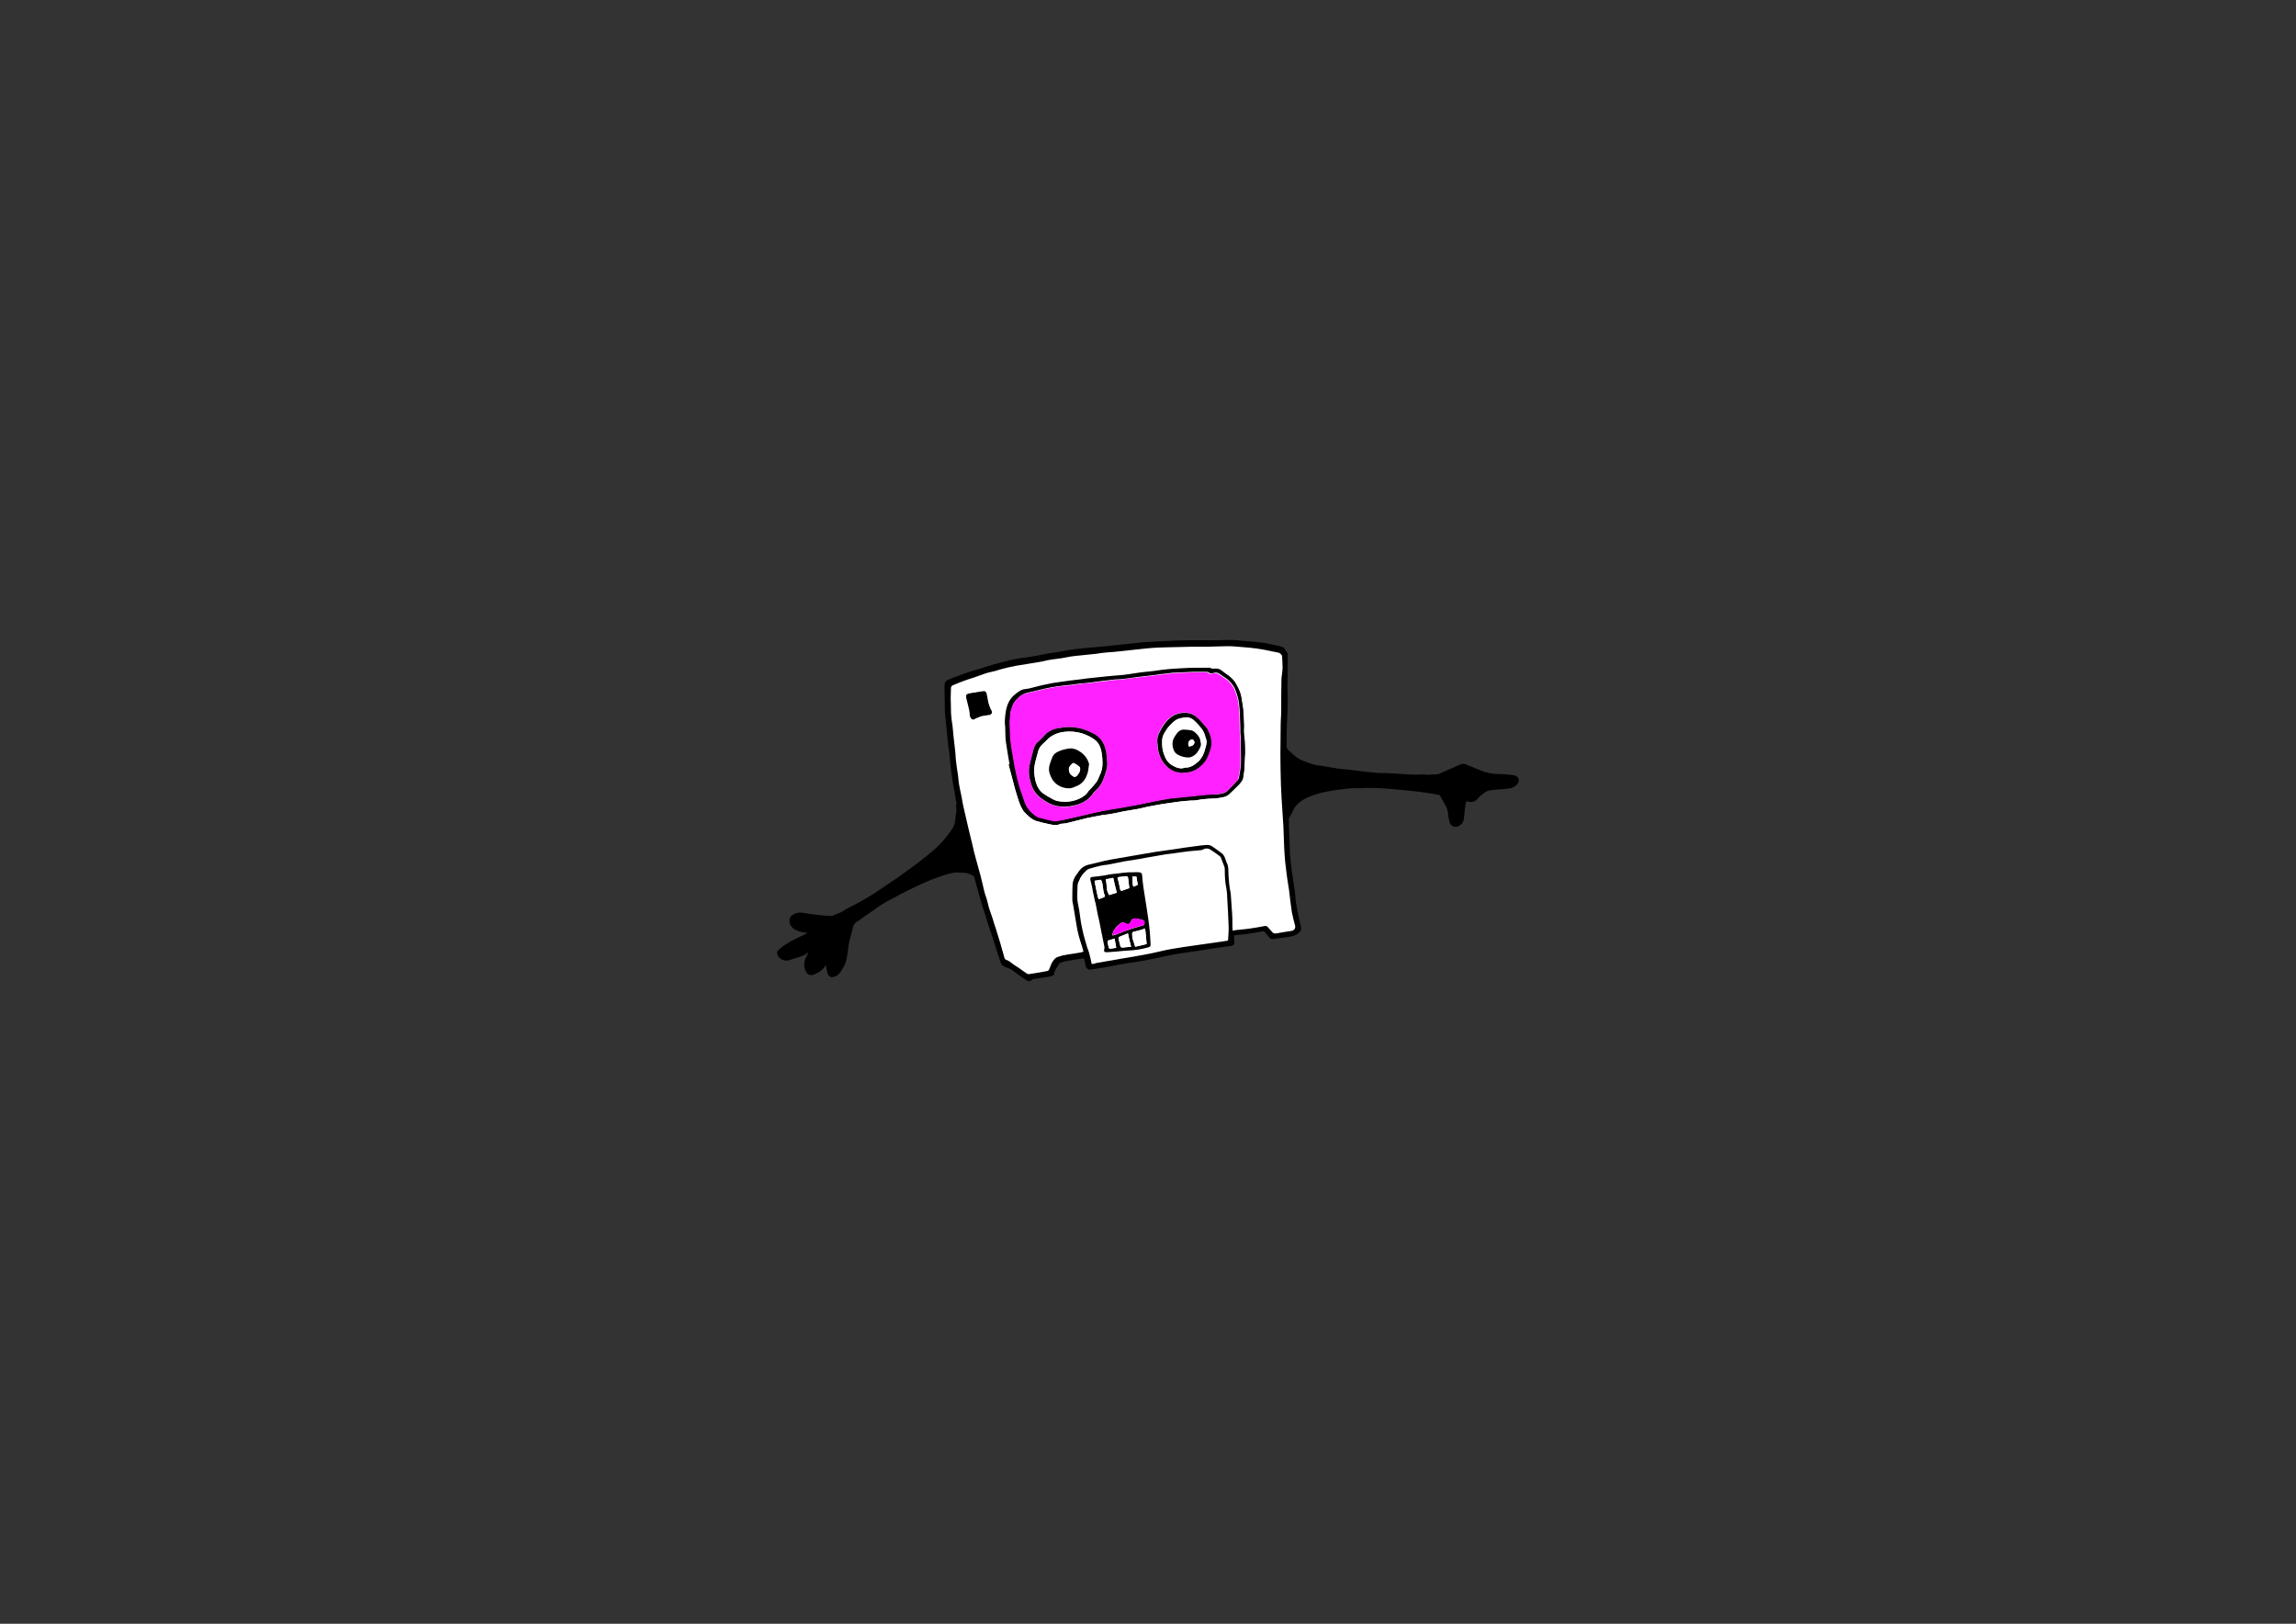 <?xml version="1.0" encoding="utf-8"?>
<!-- Generator: Adobe Illustrator 27.4.1, SVG Export Plug-In . SVG Version: 6.00 Build 0)  -->
<svg version="1.1" id="Layer_1" xmlns="http://www.w3.org/2000/svg" xmlns:xlink="http://www.w3.org/1999/xlink" x="0px" y="0px"
	 viewBox="0 0 841.9 595.3" style="enable-background:new 0 0 841.9 595.3;" xml:space="preserve">
<rect x="0" y="0" width="841.9" height="595.3" fill="#333333" stroke="none"/>
<style type="text/css">
	.st0{fill:#FFFFFF;}
	.st1{stroke:#000000;stroke-width:1.35;stroke-miterlimit:10;}
	.st2{fill:none;}
	.st3{fill:#FF21FF;}
	.st4{fill:#FF00FF;}
</style>
<g>
	<g>
		<path class="st0" d="M298.2,341.4c-0.1,0.2-0.1,0.3-0.2,0.3c-1.1,0.6-2.3,1.3-3.4,1.8c-2.1,1-4.2,1.9-6,3.2
			c-0.8,0.6-1.6,1.2-2.4,1.9c-0.2,0.2-0.4,0.5-0.3,0.7c0.2,0.5,0.4,1,0.8,1.3c0.8,0.6,1.7,0.9,2.7,0.6c1.2-0.3,2.4-0.7,3.5-1.1
			c0.9-0.3,1.9-0.6,2.7-1.2c0.5-0.4,1.1-0.6,1.6-0.9c0.2-0.1,0.4-0.1,0.8-0.1c-0.6,1.2-1.1,2.2-1.6,3.3c-0.7,1.4-0.7,2.9-0.1,4.3
			c0.4,1,1.2,1.4,2.1,1c1.4-0.5,2.8-1.3,3.7-2.6c0.5-0.7,1-1.3,1.6-2.1c0,0.7,0,1.3,0.1,1.8c0.1,0.9,0.2,1.8,0.5,2.6
			c0.3,1.2,1,1.4,2.1,0.9c0.4-0.2,0.7-0.5,1-0.7c0.7-0.6,1-1.4,1.4-2.1c0.5-0.9,0.9-1.8,1.2-2.8c0.2-1,0.5-2,0.5-3
			c0.2-2.9,1.1-5.7,1.8-8.5c0.3-1.2,0.9-2.3,2.1-3c1-0.5,1.8-1.4,2.8-2c1.6-1,3-2.1,4.6-3.2c1.1-0.7,2.2-1.4,3.4-2.1
			c0.8-0.5,1.7-0.9,2.5-1.3c1.6-0.8,3.1-1.7,4.7-2.5c1.1-0.6,2.2-1.1,3.3-1.6c1.7-0.8,3.4-1.6,5.1-2.3c1.5-0.6,3.1-1.2,4.6-1.7
			c1.4-0.5,2.8-0.8,4.3-1.2c1.3-0.3,2.7,0,4,0c1.5,0.1,2.7,0.7,4,1.3c0.1,0.1,0.3,0.3,0.3,0.4c0.2,0.5,0.3,1.1,0.5,1.6
			c0.6,2.2,1.1,4.3,1.8,6.5c0.6,2.1,1.3,4.1,1.9,6.1c0.8,2.4,1.6,4.7,2.3,7.1c0.8,2.4,1.5,4.8,2.3,7.2c0.4,1.2,0.8,2.3,1.2,3.5
			c0.1,0.2,0.2,0.4,0.4,0.5c0.5,0.3,1,0.5,1.6,0.7c0.5,0.2,1,0.4,1.5,0.7c1.1,0.8,2.2,1.6,3.3,2.4c0.7,0.5,1.5,1,2.2,1.5
			c0.3,0.2,0.6,0.4,1,0.1c0.7-0.6,1.6-0.6,2.4-0.8c1.6-0.3,3.3-0.5,5-0.8c0.8-0.1,0.8-0.2,0.9-1.1c0-0.2,0-0.5,0.2-0.6
			c0.6-1,1.1-1.9,1.7-2.8c0.2-0.2,0.5-0.4,0.8-0.5c0.7-0.2,1.5-0.4,2.2-0.6c2-0.4,4-0.7,6-1c0.1,0,0.2,0,0.3,0c0.8,0,0.8,0,1,0.8
			c0.2,0.8,0.3,1.6,0.5,2.3c0.1,0.6,0.5,1.1,0.9,1c1.4-0.2,2.8-0.4,4.2-0.6c1.8-0.3,3.5-0.7,5.3-1c2-0.3,3.9-0.7,5.9-1
			c1.7-0.3,3.3-0.5,5-0.8c4.4-0.7,8.7-2,13.1-2.6c4-0.5,7.9-1.2,11.9-1.8c0.7-0.1,1.4-0.2,2.2-0.3c1.4-0.2,2.8-0.4,4.2-0.6
			c0.6-0.1,0.7-0.4,0.5-1.1c-0.2-0.9-0.1-1.7,0-2.6c0.7-0.1,1.2-0.2,1.8-0.3c1.3-0.1,2.6-0.2,3.9-0.4c1.8-0.2,3.6-0.6,5.3-0.9
			c0.6-0.1,1,0,1.4,0.5c0.5,0.6,1.1,1.2,1.6,1.9c0.3,0.3,0.5,0.4,1,0.4c1.9-0.3,3.8-0.5,5.6-0.8c1.3-0.2,2.5-0.5,3.5-1.5
			c0.4-0.4,0.5-0.8,0.4-1.3c-0.4-1.7-0.8-3.4-1.2-5.2c-0.3-1.3-0.6-2.7-0.7-4c-0.2-1.3-0.2-2.7-0.4-4c-0.4-2.7-0.8-5.4-1.2-8.1
			c-0.2-1.4-0.3-2.8-0.4-4.2c-0.1-0.5-0.2-1.1-0.2-1.6c-0.1-2.1-0.1-4.2-0.2-6.3c-0.1-2.1-0.1-4.2-0.2-6.2c0-0.3,0.1-0.7,0.3-1
			c0.5-1,1-1.9,1.5-2.9c0.5-1.2,1.4-2.1,2.3-2.8c1-0.8,2.1-1.5,3.3-2c1.3-0.6,2.8-1.1,4.2-1.5c1.6-0.4,3.2-0.7,4.8-1
			c1.8-0.3,3.6-0.5,5.4-0.7c1.6-0.1,3.2-0.1,4.7-0.2c1.2,0,2.4-0.1,3.6-0.1c2.4,0.1,4.8,0.2,7.2,0.3c2.2,0.1,4.3,0.3,6.5,0.6
			c2.3,0.2,4.5,0.5,6.8,0.8c1.7,0.2,3.4,0.6,5,0.8c0.5,0.1,1,0.3,1.2,0.8c0.8,1.4,1.5,2.8,2.3,4.2c0.6,1,0.7,2.1,0.7,3.2
			c0.1,0.8,0.2,1.6,0.5,2.4c0.3,1,1.2,1.4,2.2,1c1.2-0.4,1.6-1.3,1.8-2.9c0.1-1.7,0.4-3.4,0.6-5.1c0.1-0.9,0.8-1.3,1.7-1.1
			c1.2,0.4,2.1,0,2.9-0.9c0.9-1.1,2-1.8,3.1-2.6c0.4-0.3,1-0.5,1.6-0.6c1.3-0.2,2.6-0.3,4-0.4c0.8-0.1,1.5-0.1,2.3-0.2
			c0.8-0.1,1.6-0.2,2.3-0.5c0.5-0.2,0.9-0.6,1.2-1c0.7-1,0.3-1.9-0.9-2.1c-1.3-0.2-2.6-0.3-3.9-0.4c-3,0-5.8-0.4-8.6-1.5
			c-1.6-0.7-3.3-1.3-4.9-2c-0.6-0.3-1.3-0.4-1.9-0.1c-0.9,0.4-1.8,0.8-2.7,1.2c-1.6,0.7-3.2,1.4-4.8,2.1c-0.3,0.1-0.5,0.2-0.8,0.3
			c-1.2,0.1-2.3,0.2-3.5,0.2c-0.9,0-1.9-0.2-2.8-0.1c-2,0.1-4-0.1-5.9-0.1c-2.2-0.1-4.5-0.3-6.7-0.4c-1.7-0.1-3.4-0.1-5-0.2
			c-3.1-0.3-6.3-0.8-9.4-1.1c-1.1-0.1-2.1-0.2-3.2-0.3c-2.2-0.3-4.4-0.7-6.5-1.1c-0.7-0.1-1.5-0.1-2.2-0.3c-1.4-0.4-2.7-0.9-4-1.3
			c-0.6-0.2-1.2-0.5-1.8-0.8c-1.7-0.9-3-2.1-4.4-3.5c-0.6-0.6-0.9-1.2-0.9-2c0-2.6,0-5.2,0.1-7.8c0.1-2.7,0.2-5.4,0.3-8
			c0-2-0.1-4-0.1-6c0-1.7,0.1-3.5,0.1-5.2c0-0.9,0-1.9,0-2.8c0-1.2,0-2.4,0-3.6c0-0.4-0.1-0.7-0.4-0.8c-0.2-0.1-0.3-0.3-0.3-0.5
			c-0.1-0.7-0.6-0.9-1.2-1.1c-1.2-0.2-2.3-0.5-3.5-0.8c-1-0.2-2-0.5-3.1-0.6c-2.1-0.3-4.2-0.5-6.3-0.6c-1.9-0.1-3.7-0.4-5.6-0.4
			c-3.1,0.1-6.1,0.1-9.2,0.1c-2.3,0-4.5,0-6.8,0c-1.3,0-2.5,0-3.8,0.1c-2.1,0.1-4.2,0.2-6.2,0.3c-1.8,0.1-3.7,0.2-5.5,0.3
			c-1.9,0.1-3.8,0.4-5.7,0.6c-1.9,0.2-3.8,0.4-5.7,0.6c-0.9,0.1-1.8,0.2-2.6,0.3c-1.9,0.2-3.8,0.3-5.7,0.5c-1.7,0.2-3.4,0.3-5.1,0.5
			c-0.6,0.1-1.1,0.1-1.7,0.2c-2.2,0.3-4.3,0.8-6.4,1.1c-1.5,0.2-3,0.6-4.6,0.8c-1.5,0.3-2.9,0.5-4.4,0.8c-1.2,0.2-2.5,0.3-3.7,0.5
			c-4.2,0.7-8.3,1.9-12.3,3.1c-1.3,0.4-2.6,0.9-3.9,1.2c-1.9,0.5-3.7,1.2-5.6,1.9c-1.5,0.5-2.9,1.1-4.4,1.7
			c-0.2,0.1-0.5,0.3-0.6,0.5c-0.1,0.3-0.2,0.7-0.2,1c0,1.9,0,3.8,0.1,5.8c0,1.5,0,2.9,0.1,4.4c0.1,1.3,0.3,2.6,0.4,4
			c0.3,2.6,0.5,5.2,0.8,7.8c0.1,0.9,0.3,1.9,0.4,2.8c0.3,2.5,0.4,5.1,0.8,7.6c0.5,3.5,1.2,7,1.8,10.6c0,0.2,0.1,0.5,0,0.6
			c-0.3,0.4-0.2,0.7-0.1,1.2c0.1,0.3,0.1,0.7,0.1,1c-0.1,1.3-0.4,2.6-0.5,3.8c-0.1,1.4-0.7,2.5-1.4,3.6c-0.6,1-1.3,1.9-2.1,2.8
			c-1.5,2-3.2,3.7-5.2,5.3c-1.8,1.5-3.6,2.9-5.4,4.3c-1.9,1.5-3.9,2.9-5.9,4.3c-1.1,0.8-2.2,1.5-3.3,2.3c-2,1.3-3.9,2.7-5.9,4
			c-3.3,2.1-6.7,4.1-10.2,5.8c-0.4,0.2-0.7,0.4-1.1,0.6c-1,0.7-2,1.3-3.1,1.6c-0.5,0.1-1,0.3-1.4,0.6c-0.5,0.3-0.9,0.3-1.4,0.3
			c-3.5-0.2-6.9-0.7-10.3-1.2c-1.1-0.2-2.1,0.1-3.1,0.6c-0.8,0.4-1.1,1.3-0.9,2.2c0.2,1.1,0.9,1.7,1.8,2.2c1.2,0.6,2.5,0.9,3.8,1
			C296.6,341.4,297.4,341.4,298.2,341.4z"/>
		<path class="st1" d="M298.2,341.4c-0.8,0-1.6,0-2.4-0.1c-1.3-0.1-2.6-0.4-3.8-1c-0.9-0.5-1.6-1.1-1.8-2.2
			c-0.2-0.9,0.1-1.7,0.9-2.2c1-0.5,1.9-0.8,3.1-0.6c3.4,0.6,6.9,1,10.3,1.2c0.5,0,1,0,1.4-0.3c0.4-0.2,0.9-0.4,1.4-0.6
			c1.1-0.3,2.1-0.9,3.1-1.6c0.3-0.2,0.7-0.4,1.1-0.6c3.5-1.7,6.9-3.7,10.2-5.8c2-1.3,3.9-2.7,5.9-4c1.1-0.7,2.2-1.5,3.3-2.3
			c2-1.4,4-2.8,5.9-4.3c1.8-1.4,3.6-2.8,5.4-4.3c1.9-1.6,3.6-3.3,5.2-5.3c0.7-0.9,1.4-1.9,2.1-2.8c0.7-1.1,1.3-2.3,1.4-3.6
			c0.1-1.3,0.3-2.6,0.5-3.8c0-0.3,0-0.7-0.1-1c-0.1-0.4-0.2-0.8,0.1-1.2c0.1-0.1,0-0.4,0-0.6c-0.6-3.5-1.3-7-1.8-10.6
			c-0.4-2.5-0.5-5.1-0.8-7.6c-0.1-0.9-0.3-1.9-0.4-2.8c-0.3-2.6-0.5-5.2-0.8-7.8c-0.1-1.3-0.3-2.6-0.4-4c-0.1-1.4-0.1-2.9-0.1-4.4
			c0-1.9-0.1-3.8-0.1-5.8c0-0.3,0.1-0.7,0.2-1c0.1-0.2,0.4-0.4,0.6-0.5c1.5-0.6,2.9-1.2,4.4-1.7c1.8-0.7,3.6-1.4,5.6-1.9
			c1.3-0.3,2.6-0.8,3.9-1.2c4.1-1.2,8.1-2.4,12.3-3.1c1.2-0.2,2.5-0.3,3.7-0.5c1.5-0.2,2.9-0.5,4.4-0.8c1.5-0.3,3-0.6,4.6-0.8
			c2.2-0.3,4.3-0.8,6.4-1.1c0.6-0.1,1.1-0.1,1.7-0.2c1.7-0.2,3.4-0.3,5.1-0.5c1.9-0.2,3.8-0.3,5.7-0.5c0.9-0.1,1.8-0.2,2.6-0.3
			c1.9-0.2,3.8-0.4,5.7-0.6c1.9-0.2,3.8-0.4,5.7-0.6c1.8-0.1,3.6-0.2,5.5-0.3c2.1-0.1,4.2-0.2,6.2-0.3c1.3,0,2.5-0.1,3.8-0.1
			c2.3,0,4.5,0,6.8,0c3.1,0,6.1,0,9.2-0.1c1.9-0.1,3.7,0.3,5.6,0.4c2.1,0.1,4.2,0.4,6.3,0.6c1,0.1,2,0.4,3.1,0.6
			c1.2,0.2,2.3,0.5,3.5,0.8c0.6,0.1,1,0.4,1.2,1.1c0,0.2,0.2,0.4,0.3,0.5c0.4,0.2,0.5,0.4,0.4,0.8c0,1.2,0,2.4,0,3.6
			c0,0.9,0,1.9,0,2.8c0,1.7-0.1,3.5-0.1,5.2c0,2,0.1,4,0.1,6c0,2.7-0.2,5.4-0.3,8c-0.1,2.6-0.1,5.2-0.1,7.8c0,0.8,0.3,1.4,0.9,2
			c1.3,1.3,2.7,2.6,4.4,3.5c0.6,0.3,1.2,0.6,1.8,0.8c1.3,0.5,2.7,1,4,1.3c0.7,0.2,1.5,0.2,2.2,0.3c2.2,0.4,4.4,0.8,6.5,1.1
			c1.1,0.2,2.1,0.2,3.2,0.3c3.1,0.4,6.3,0.8,9.4,1.1c1.7,0.2,3.3,0.2,5,0.2c2.2,0.1,4.5,0.3,6.7,0.4c2,0.1,4,0.3,5.9,0.1
			c0.9-0.1,1.9,0.2,2.8,0.1c1.2,0,2.3-0.1,3.5-0.2c0.3,0,0.5-0.2,0.8-0.3c1.6-0.7,3.2-1.4,4.8-2.1c0.9-0.4,1.8-0.8,2.7-1.2
			c0.7-0.3,1.3-0.2,1.9,0.1c1.6,0.7,3.3,1.3,4.9,2c2.8,1.2,5.6,1.5,8.6,1.5c1.3,0,2.6,0.2,3.9,0.4c1.2,0.2,1.6,1.1,0.9,2.1
			c-0.3,0.4-0.8,0.8-1.2,1c-0.7,0.3-1.5,0.4-2.3,0.5c-0.7,0.1-1.5,0.2-2.3,0.2c-1.3,0.1-2.6,0.2-4,0.4c-0.5,0.1-1.1,0.3-1.6,0.6
			c-1.1,0.8-2.3,1.5-3.1,2.6c-0.7,0.9-1.7,1.3-2.9,0.9c-0.8-0.3-1.5,0.1-1.7,1.1c-0.3,1.7-0.5,3.4-0.6,5.1c-0.1,1.5-0.6,2.4-1.8,2.9
			c-1,0.4-1.9,0-2.2-1c-0.2-0.8-0.4-1.6-0.5-2.4c-0.1-1.1-0.2-2.2-0.7-3.2c-0.8-1.4-1.5-2.8-2.3-4.2c-0.3-0.5-0.7-0.7-1.2-0.8
			c-1.7-0.3-3.4-0.6-5-0.8c-2.3-0.3-4.5-0.6-6.8-0.8c-2.2-0.2-4.3-0.4-6.5-0.6c-2.4-0.2-4.8-0.3-7.2-0.3c-1.2,0-2.4,0-3.6,0.1
			c-1.6,0-3.2,0-4.7,0.2c-1.8,0.2-3.6,0.4-5.4,0.7c-1.6,0.3-3.2,0.6-4.8,1c-1.4,0.4-2.8,0.9-4.2,1.5c-1.2,0.5-2.3,1.2-3.3,2
			c-0.9,0.8-1.8,1.7-2.3,2.8c-0.4,1-1,1.9-1.5,2.9c-0.2,0.3-0.3,0.7-0.3,1c0,2.1,0.1,4.2,0.2,6.2c0.1,2.1,0.1,4.2,0.2,6.3
			c0,0.5,0.1,1.1,0.2,1.6c0.1,1.4,0.2,2.8,0.4,4.2c0.4,2.7,0.8,5.4,1.2,8.1c0.2,1.3,0.2,2.7,0.4,4c0.2,1.3,0.5,2.7,0.7,4
			c0.4,1.7,0.8,3.5,1.2,5.2c0.1,0.5,0,0.9-0.4,1.3c-1,1-2.2,1.3-3.5,1.5c-1.9,0.3-3.8,0.5-5.6,0.8c-0.5,0.1-0.7,0-1-0.4
			c-0.5-0.6-1.1-1.2-1.6-1.9c-0.4-0.5-0.8-0.6-1.4-0.5c-1.8,0.3-3.6,0.6-5.3,0.9c-1.3,0.2-2.6,0.2-3.9,0.4c-0.6,0.1-1.1,0.2-1.8,0.3
			c-0.1,0.9-0.1,1.7,0,2.6c0.1,0.7,0.1,1-0.5,1.1c-1.4,0.2-2.8,0.4-4.2,0.6c-0.7,0.1-1.4,0.2-2.2,0.3c-4,0.6-7.9,1.3-11.9,1.8
			c-4.4,0.6-8.7,1.8-13.1,2.6c-1.6,0.3-3.3,0.5-5,0.8c-2,0.3-3.9,0.6-5.9,1c-1.8,0.3-3.5,0.7-5.3,1c-1.4,0.2-2.8,0.4-4.2,0.6
			c-0.4,0.1-0.8-0.4-0.9-1c-0.2-0.8-0.3-1.6-0.5-2.3c-0.2-0.8-0.2-0.8-1-0.8c-0.1,0-0.2,0-0.3,0c-2,0.3-4,0.6-6,1
			c-0.7,0.1-1.5,0.3-2.2,0.6c-0.3,0.1-0.6,0.3-0.8,0.5c-0.6,0.9-1.2,1.9-1.7,2.8c-0.1,0.2-0.1,0.4-0.2,0.6c-0.1,0.9-0.1,0.9-0.9,1.1
			c-1.6,0.3-3.3,0.5-5,0.8c-0.8,0.1-1.7,0.1-2.4,0.8c-0.3,0.3-0.7,0.1-1-0.1c-0.7-0.5-1.5-1-2.2-1.5c-1.1-0.8-2.2-1.6-3.3-2.4
			c-0.4-0.3-1-0.4-1.5-0.7c-0.5-0.2-1.1-0.4-1.6-0.7c-0.2-0.1-0.3-0.3-0.4-0.5c-0.4-1.2-0.8-2.3-1.2-3.5c-0.8-2.4-1.5-4.8-2.3-7.2
			c-0.8-2.4-1.6-4.7-2.3-7.1c-0.7-2-1.3-4.1-1.9-6.1c-0.6-2.2-1.2-4.3-1.8-6.5c-0.1-0.5-0.3-1.1-0.5-1.6c-0.1-0.2-0.2-0.4-0.3-0.4
			c-1.3-0.7-2.5-1.3-4-1.3c-1.4,0-2.7-0.3-4,0c-1.4,0.3-2.9,0.7-4.3,1.2c-1.6,0.5-3.1,1.1-4.6,1.7c-1.7,0.7-3.4,1.5-5.1,2.3
			c-1.1,0.5-2.2,1.1-3.3,1.6c-1.6,0.8-3.1,1.6-4.7,2.5c-0.8,0.4-1.7,0.9-2.5,1.3c-1.1,0.7-2.3,1.3-3.4,2.1c-1.5,1-3,2.2-4.6,3.2
			c-1,0.6-1.8,1.5-2.8,2c-1.2,0.6-1.9,1.8-2.1,3c-0.7,2.8-1.6,5.6-1.8,8.5c-0.1,1-0.3,2-0.5,3c-0.2,1-0.6,1.9-1.2,2.8
			c-0.4,0.7-0.8,1.5-1.4,2.1c-0.3,0.3-0.6,0.5-1,0.7c-1.1,0.5-1.8,0.3-2.1-0.9c-0.2-0.8-0.3-1.7-0.5-2.6c-0.1-0.5-0.1-1.1-0.1-1.8
			c-0.6,0.8-1.2,1.4-1.6,2.1c-0.9,1.3-2.3,2-3.7,2.6c-1,0.4-1.7-0.1-2.1-1c-0.6-1.5-0.6-2.9,0.1-4.3c0.5-1,1-2.1,1.6-3.3
			c-0.3,0.1-0.6,0-0.8,0.1c-0.6,0.3-1.2,0.5-1.6,0.9c-0.8,0.6-1.7,0.9-2.7,1.2c-1.2,0.4-2.4,0.7-3.5,1.1c-1,0.3-1.9,0-2.7-0.6
			c-0.4-0.3-0.6-0.8-0.8-1.3c-0.1-0.2,0.1-0.6,0.3-0.7c0.8-0.7,1.5-1.3,2.4-1.9c1.9-1.3,4-2.2,6-3.2c1.2-0.5,2.3-1.2,3.4-1.8
			C298.1,341.7,298.1,341.6,298.2,341.4z M452,341.4c0.7-0.1,1.4-0.3,2-0.3c1.7-0.2,3.4-0.3,5.1-0.6c1.5-0.2,3-0.5,4.6-0.8
			c0.5-0.1,0.8,0,1.2,0.4c0.5,0.6,1.1,1.2,1.6,1.8c0.4,0.5,0.9,0.6,1.5,0.5c1.1-0.2,2.3-0.4,3.5-0.6c0.7-0.1,1.3-0.2,2-0.3
			c1.3-0.3,1.7-1.1,1.3-2.3c-0.4-1.5-0.8-3.1-1.1-4.6c-0.4-2.6-0.7-5.3-1-7.9c-0.2-1.5-0.5-3-0.7-4.5c-0.2-1.8-0.5-3.7-0.7-5.6
			c-0.2-1.8-0.3-3.7-0.4-5.5c-0.1-2.6-0.2-5.2-0.3-7.9c-0.1-2.1-0.3-4.2-0.4-6.2c-0.2-3-0.4-6.1-0.5-9.1c-0.1-3.7-0.2-7.3-0.2-11
			c0-3.6,0.1-7.1,0.1-10.7c0-1.9,0.2-3.7,0.2-5.6c0-3.9,0-7.8,0.1-11.8c0-0.2,0.1-0.5,0.1-0.7c0.1-1,0.3-2.1,0.3-3.1
			c0-1.5-0.1-2.9-0.2-4.4c0-0.5-0.6-1.3-1.1-1.4c-1.8-0.4-3.6-0.7-5.4-1.1c-3.6-0.7-7.2-0.9-10.8-1.2c-2.1-0.2-4.3,0-6.4,0
			c-1.1,0-2.2,0.1-3.3,0.1c-2,0-3.9,0-5.9,0c-1.4,0-2.7,0.1-4.1,0.1c-3.3,0.1-6.6,0.1-9.9,0.3c-3,0.2-6,0.6-9,0.9
			c-1.9,0.2-3.7,0.4-5.6,0.6c-1.5,0.1-3.1,0.2-4.6,0.4c-0.7,0.1-1.3,0.2-2,0.3c-2.6,0.3-5.2,0.5-7.8,0.8c-1,0.1-2.1,0.3-3.1,0.5
			c-2.3,0.5-4.7,0.6-7.1,1.1c-2.3,0.6-4.7,0.9-7.1,1.3c-1.4,0.2-2.9,0.5-4.3,0.7c-2.6,0.5-5.1,1.1-7.6,1.9c-1,0.3-2,0.4-2.9,0.7
			c-1.7,0.5-3.3,1.2-4.9,1.7c-2.6,0.8-5.1,1.7-7.6,2.8c-0.6,0.2-0.8,0.6-0.8,1.1c0,1.2-0.1,2.3-0.1,3.5c0,1.4,0.1,2.7,0.1,4.1
			c0,0.9,0,1.8,0.1,2.6c0.1,1.3,0.3,2.5,0.5,3.8c0.2,2.3,0.4,4.5,0.7,6.8c0.1,0.9,0.2,1.8,0.3,2.7c0.1,0.9,0.1,1.9,0.2,2.8
			c0.2,1.9,0.5,3.8,0.8,5.7c0.1,1.1,0.2,2.3,0.4,3.4c0.3,1.9,0.8,3.7,1.1,5.6c0.3,1.9,0.8,3.8,1.2,5.6c0.8,3.5,1.6,7,2.5,10.5
			c0.4,1.8,0.8,3.6,1.3,5.3c0.3,1.3,0.8,2.7,1.1,4c0.5,1.7,0.9,3.3,1.3,5c0.4,1.5,0.6,2.9,1.1,4.4c0.6,1.5,0.9,3.1,1.3,4.6
			c0.4,1.3,0.9,2.6,1.3,3.8c0.4,1.3,0.8,2.7,1.3,4.1c0.5,1.7,1.1,3.5,1.6,5.2c0.5,1.8,1,3.5,1.5,5.3c0.1,0.4,0.3,0.7,0.7,0.8
			c0.9,0.3,1.6,0.9,2.4,1.5c0.6,0.5,1.4,0.9,2.1,1.4c1,0.7,1.9,1.4,3,2.1c0.3,0.2,0.7,0.3,1,0.2c2.2-0.3,4.4-0.7,6.5-1.1
			c0.4-0.1,0.5-0.2,0.7-0.6c0.3-0.7,0.6-1.5,0.9-2.2c0.6-1.1,1.3-2.2,2.7-2.5c0.4-0.1,0.8-0.3,1.3-0.4c1.4-0.3,2.8-0.5,4.2-0.7
			c1.1-0.2,2.3-0.3,3.5-0.7c-0.2-0.6-0.3-1.2-0.5-1.8c-0.9-2.7-1.7-5.4-2.1-8.2c-0.4-2.2-0.7-4.4-1.1-6.6c-0.1-0.8-0.4-1.7-0.4-2.5
			c0-1.9,0-3.8,0.1-5.7c0-0.5,0.3-1.1,0.4-1.6c0.4-1.2,1.3-2.1,2-3.2c0.8-1.1,1.8-1.8,3.1-2.2c1.2-0.3,2.5-0.6,3.8-0.9
			c1.6-0.4,3.2-0.8,4.9-1.1c2.9-0.5,5.8-1,8.7-1.5c2.5-0.4,5-0.9,7.6-1.3c2.6-0.4,5.2-0.7,7.8-1.1c1.8-0.3,3.7-0.6,5.5-0.8
			c1.7-0.2,3.3-0.5,5-0.6c0.8-0.1,1.7,0,2.4,0.5c1.2,0.8,2.4,1.7,3.6,2.6c0.4,0.3,0.7,0.8,0.9,1.2c0.4,0.9,0.6,1.8,1,2.6
			c0.3,0.6,0.3,1.2,0.4,1.8c0,1.7,0.1,3.5,0.3,5.2c0.1,1.3,0.4,2.7,0.6,4c0.2,2.4,0.3,4.8,0.5,7.2c0.1,1.2,0.1,2.4,0.1,3.6
			C452,339.5,452,340.4,452,341.4z M400.3,353.4c0.6,0,1.1,0,1.6-0.1c3.1-0.5,6.2-1.1,9.2-1.6c2.3-0.4,4.7-0.8,7-1.2
			c1.6-0.3,3.1-0.5,4.7-0.9c2.4-0.5,4.7-1,7-1.5c2.8-0.5,5.7-0.9,8.5-1.3c3.7-0.6,7.4-1.1,11.1-1.6c0.3,0,0.7-0.1,1-0.2
			c0.1-1.9,0.2-3.7,0.2-5.5c-0.1-3.3-0.3-6.7-0.5-10c-0.1-1.2-0.1-2.3-0.3-3.5c-0.4-2.3-0.6-4.7-0.6-7.1c0-0.4,0-0.8-0.2-1.1
			c-0.4-1-0.8-2.1-1.2-3.1c-0.1-0.2-0.2-0.4-0.3-0.5c-1.2-0.9-2.4-1.8-3.7-2.6c-0.8-0.5-1.7-0.5-2.5,0c-0.3,0.2-0.6,0.2-1,0.3
			c-1.1,0.1-2.3,0.1-3.4,0.3c-2.3,0.3-4.6,0.6-6.8,0.9c-0.8,0.1-1.7,0.2-2.5,0.3c-1.5,0.2-3,0.5-4.6,0.8c-1,0.2-1.9,0.3-2.9,0.5
			c-0.7,0.1-1.4,0.3-2.1,0.4c-1.9,0.3-3.8,0.6-5.7,0.9c-2,0.4-4,0.8-6,1.2c-0.9,0.2-1.8,0.2-2.7,0.4c-1.4,0.3-2.7,0.7-4.1,1.1
			c-0.3,0.1-0.6,0.3-0.9,0.5c-1.3,1.1-2.3,2.4-2.9,4c-0.2,0.6-0.5,1.3-0.5,1.9c0,2.2-0.3,4.4,0.2,6.6c0.7,2.9,0.8,5.9,1.5,8.9
			c0.2,0.7,0.3,1.5,0.5,2.2c0.4,1.5,0.8,3,1.3,4.6c0.3,0.9,0.6,1.8,0.9,2.7C399.7,351,400,352.1,400.3,353.4z"/>
		<path class="st0" d="M400.3,353.4c-0.3-1.3-0.5-2.4-0.8-3.5c-0.2-0.9-0.6-1.8-0.9-2.7c-0.4-1.5-0.9-3-1.3-4.6
			c-0.2-0.7-0.3-1.5-0.5-2.2c-0.7-2.9-0.8-5.9-1.5-8.9c-0.5-2.2-0.2-4.4-0.2-6.6c0-0.6,0.2-1.3,0.5-1.9c0.6-1.6,1.6-2.9,2.9-4
			c0.3-0.2,0.6-0.4,0.9-0.5c1.4-0.4,2.7-0.8,4.1-1.1c0.9-0.2,1.8-0.3,2.7-0.4c2-0.4,4-0.8,6-1.2c1.9-0.3,3.8-0.6,5.7-0.9
			c0.7-0.1,1.4-0.3,2.1-0.4c1-0.2,1.9-0.3,2.9-0.5c1.5-0.3,3-0.5,4.6-0.8c0.8-0.1,1.7-0.2,2.5-0.3c2.3-0.3,4.6-0.7,6.8-0.9
			c1.1-0.1,2.3-0.2,3.4-0.3c0.3,0,0.7-0.1,1-0.3c0.9-0.5,1.8-0.4,2.5,0c1.3,0.8,2.5,1.7,3.7,2.6c0.1,0.1,0.3,0.3,0.3,0.5
			c0.4,1,0.8,2.1,1.2,3.1c0.1,0.3,0.2,0.7,0.2,1.1c0,2.4,0.1,4.7,0.6,7.1c0.2,1.1,0.3,2.3,0.3,3.5c0.2,3.3,0.4,6.7,0.5,10
			c0.1,1.8-0.1,3.6-0.2,5.5c-0.4,0.1-0.7,0.2-1,0.2c-3.7,0.5-7.4,1.1-11.1,1.6c-2.8,0.4-5.7,0.8-8.5,1.3c-2.4,0.4-4.7,1-7,1.5
			c-1.5,0.3-3.1,0.6-4.7,0.9c-2.3,0.4-4.7,0.8-7,1.2c-3.1,0.5-6.1,1.1-9.2,1.6C401.4,353.4,400.8,353.4,400.3,353.4z M404.7,321
			C404.7,321,404.7,321,404.7,321c-1.4,0.2-2.9,0.4-4.3,0.7c-0.7,0.1-0.8,0.3-0.7,1c0.2,0.8,0.4,1.7,0.6,2.5c0.4,1.6,0.7,3.3,1,4.9
			c0.1,0.4,0.3,0.7,0.3,1.1c0.2,0.9,0.3,1.7,0.5,2.6c0.3,1.2,0.6,2.5,0.8,3.7c0.5,2.3,1,4.6,1.4,7c0.2,1,0.4,2,0.6,3
			c0,0.2,0,0.5-0.1,0.7c-0.2,0.7,0,1.1,0.7,1.1c0.6,0,1.2,0,1.8-0.1c2.1-0.2,4.1-0.5,6.2-0.5c2.5-0.1,5-0.5,7.5-1.2
			c0.7-0.2,0.9-0.4,0.8-1.1c-0.1-1.9-0.2-3.8-0.4-5.7c-0.3-2.3-0.6-4.5-0.9-6.7c-0.4-2.8-0.9-5.5-1.3-8.3c-0.2-1.5-0.4-3-0.5-4.5
			c-0.1-0.8-0.4-1.2-1.2-1.2c-0.8,0-1.5,0.1-2.3,0c-2.4-0.1-4.7,0.3-7,0.6C407,320.5,405.8,320.8,404.7,321z"/>
		<path d="M370.2,280.3c-0.5-2.9-1-5.7-1.4-8.6c-0.2-1.5-0.1-3-0.2-4.5c0-0.2,0-0.3,0-0.5c-0.3-1.9-0.1-3.9,0.2-5.8
			c0.4-2.3,1.2-4.4,3-6c1.1-0.9,2.2-1.9,3.6-2.2c0.6-0.1,1.3-0.2,2-0.3c2.1-0.5,4.1-1.1,6.2-1.5c1.7-0.4,3.5-0.7,5.2-0.9
			c2.6-0.4,5.2-0.7,7.8-1c1.4-0.2,2.7-0.4,4.1-0.5c3.1-0.3,6.2-0.7,9.3-0.9c2.8-0.2,5.6-0.7,8.3-1.1c1.6-0.2,3.1-0.3,4.7-0.5
			c1.2-0.1,2.4-0.4,3.7-0.5c1.5-0.2,3-0.3,4.5-0.4c2.4-0.1,4.8-0.3,7.2-0.3c1.8,0,3.6,0,5.4,0c0.8,0.6,1.6,0.2,2.4,0.3
			c0.9,0.1,1.6,0.4,2.3,1c0.4,0.3,0.8,0.6,1.2,0.9c1.7,1.1,3.3,2.5,4.2,4.4c0.7,1.5,1.3,3.1,1.5,4.8c0.2,1.3,0.4,2.6,0.6,3.9
			c0.1,1.1,0.1,2.2,0.2,3.3c0,0.9,0.1,1.8,0.1,2.7c0,0.9-0.1,1.9,0,2.8c0,1,0.2,1.9,0.3,2.9c0,1.9,0.2,3.8,0,5.7
			c-0.1,1.5-0.1,3.1-0.2,4.6c-0.1,0.9-0.3,1.9-0.4,2.8c-0.1,1.2-0.9,2-1.6,2.8c-1.2,1.2-2.4,2.4-3.6,3.5c-0.4,0.4-1,0.7-1.5,0.9
			c-1.1,0.3-2.2,0.5-3.4,0.6c-2.2,0.1-4.5,0.2-6.7,0.6c-0.8,0.2-1.6,0.2-2.4,0.2c-1.5,0.1-3,0.2-4.4,0.4c-2.7,0.4-5.3,0.7-8,1.2
			c-1.8,0.4-3.6,0.6-5.4,1.1c-1.9,0.5-4,0.7-6,1.1c-1.9,0.3-3.7,0.8-5.6,1.1c-1,0.2-2,0.3-3,0.4c-1.9,0.4-3.8,0.7-5.7,1.1
			c-2.4,0.6-4.8,1.2-7.2,1.8c-0.6,0.2-1.3,0.2-2,0.3c-0.2,0-0.5,0-0.7,0.1c-1.4,0.7-2.9,0.3-4.3,0c-1.5-0.3-3-0.7-4.5-1.1
			c-1.4-0.5-2.5-1.4-3.5-2.4c-0.5-0.5-1.1-1-1.4-1.6c-0.5-0.8-1-1.8-1.3-2.7c-0.6-1.7-1.1-3.4-1.6-5.1c-0.8-3-1.6-6-2.4-9.1
			C370.1,280.3,370.1,280.3,370.2,280.3z M446.4,291.2c2.1-0.3,3-0.6,3.6-1.2c1.3-1.3,2.6-2.6,3.8-4c0.2-0.3,0.5-0.6,0.5-1
			c0.3-1.6,0.6-3.2,0.7-4.8c0.1-1.9,0-3.9,0-5.9c0-1.2,0-2.3,0-3.5c0-0.8-0.2-1.5-0.2-2.3c0-1.5,0-3-0.1-4.4c0-1.4-0.1-2.8-0.2-4.3
			c-0.1-1.1-0.2-2.2-0.4-3.3c-0.2-0.9-0.5-1.8-0.8-2.7c-0.6-2-1.8-3.6-3.4-4.9c-0.8-0.6-1.7-1.1-2.5-1.7c-0.7-0.6-1.5-0.8-2.4-0.5
			c-0.2,0.1-0.5,0.2-0.7,0.2c-0.3,0-0.6,0-0.8-0.2c-0.4-0.4-0.9-0.4-1.4-0.4c-1.5,0-3,0-4.5,0c-2.3,0.1-4.5,0.2-6.8,0.3
			c-1,0-1.9,0.2-2.9,0.3c-1.3,0.1-2.7,0.3-4,0.5c-2.2,0.3-4.5,0.5-6.7,0.8c-2.1,0.3-4.1,0.6-6.2,0.8c-0.7,0.1-1.4,0-2.1,0.1
			c-3,0.3-5.9,0.7-8.9,1.1c-1.3,0.2-2.6,0.3-4,0.4c-1.2,0.1-2.4,0.4-3.7,0.5c-3.2,0.3-6.3,0.7-9.3,1.4c-2.1,0.5-4.2,1-6.4,1.5
			c-1.8,0.5-3.2,1.6-4.3,3c-0.7,0.8-1,1.8-1.3,2.8c-0.2,0.5-0.4,1.1-0.4,1.6c0,1.3-0.3,2.6-0.2,4c0.1,2.8,0.1,5.6,0.6,8.4
			c0.4,2.4,0.8,4.7,1.2,7.1c0.3,1.6,0.7,3.3,1.1,4.9c0.3,1.2,0.7,2.4,1,3.6c0.4,1.4,1,2.7,1.4,4c0.7,2.4,2.2,4.1,4.1,5.5
			c0.4,0.3,0.9,0.6,1.4,0.7c1.8,0.5,3.6,0.8,5.3,1.3c0.2,0,0.4,0.1,0.7,0c0.9-0.1,1.8-0.2,2.7-0.4c2.8-0.6,5.5-1.2,8.3-1.9
			c1.9-0.4,3.8-0.9,5.7-1.3c2.5-0.5,5-0.9,7.5-1.3c2.2-0.4,4.4-0.8,6.6-1.2c1.8-0.3,3.5-0.7,5.3-1.1c2-0.4,4-0.8,6-1.1
			c3-0.4,6-0.6,9-0.9c1.6-0.2,3.2-0.4,4.8-0.5C444.2,291.3,445.7,291.2,446.4,291.2z"/>
		<g>
			<path class="st2" d="M354.2,258.4c0.4,1.5,0.9,3.1,1,4.7c0,0.1,0,0.2,0.1,0.3c0-0.1-0.1-0.2-0.1-0.3
				C355.1,261.5,354.7,259.9,354.2,258.4z"/>
			<path class="st2" d="M361.6,263.1c0.2,0,0.5-0.1,0.7-0.1c0.1,0,0.2,0,0.3-0.1c-0.1,0-0.2,0-0.3,0.1
				C362,263.1,361.8,263.1,361.6,263.1z"/>
			<path class="st2" d="M360.5,254.2c-0.1,0-0.3,0-0.5,0c-1.2,0.2-2.3,0.4-3.5,0.6c1.2-0.2,2.3-0.4,3.5-0.6
				C360.2,254.2,360.4,254.2,360.5,254.2z"/>
			<path class="st2" d="M355.8,264.5c0.3,0.2,0.7,0.2,1.3-0.1c0.3-0.2,0.6-0.3,0.9-0.4c-0.3,0.1-0.6,0.3-0.9,0.4
				C356.6,264.7,356.1,264.7,355.8,264.5z"/>
			<path class="st2" d="M361.2,254.7c0,0.1,0.1,0.1,0.1,0.2C361.2,254.9,361.2,254.8,361.2,254.7z"/>
			<path class="st2" d="M355.1,255.1c0.3-0.1,0.6-0.2,1-0.2C355.8,255,355.4,255,355.1,255.1z"/>
			<path class="st2" d="M356.6,254.8c-0.2,0-0.3,0.1-0.5,0.1C356.2,254.9,356.4,254.8,356.6,254.8L356.6,254.8z"/>
			<path class="st2" d="M449.6,247c-0.4-0.3-0.9-0.5-1.2-0.9c-0.7-0.6-1.4-0.9-2.3-1c-0.8-0.1-1.7,0.3-2.4-0.3c-1.8,0-3.6-0.1-5.4,0
				c-2.4,0.1-4.8,0.2-7.2,0.3c-1.5,0.1-3,0.2-4.5,0.4c-1.2,0.1-2.4,0.4-3.7,0.5c-1.6,0.2-3.1,0.3-4.7,0.5c-2.8,0.4-5.5,0.9-8.3,1.1
				c-3.1,0.2-6.2,0.6-9.3,0.9c-1.4,0.1-2.7,0.3-4.1,0.5c-2.6,0.3-5.2,0.6-7.8,1c-1.8,0.2-3.5,0.5-5.2,0.9c-2.1,0.4-4.1,1-6.2,1.5
				c-0.6,0.2-1.3,0.2-2,0.3c-1.4,0.3-2.5,1.3-3.6,2.2c-1.8,1.6-2.6,3.7-3,6c-0.3,1.9-0.5,3.8-0.2,5.8c0,0.2,0,0.3,0,0.5
				c0.1,1.5,0,3,0.2,4.5c0.4,2.9,0.9,5.7,1.4,8.6c0,0-0.1,0-0.1,0c0.8,3,1.6,6.1,2.4,9.1c0.5,1.7,1,3.4,1.6,5.1
				c0.3,0.9,0.8,1.8,1.3,2.7c0.4,0.6,1,1.1,1.4,1.6c1,1.1,2.1,2,3.5,2.4c1.5,0.5,3,0.9,4.5,1.1c1.4,0.3,2.8,0.7,4.3,0
				c0.2-0.1,0.4-0.1,0.7-0.1c0.7-0.1,1.3-0.2,2-0.3c2.4-0.6,4.8-1.2,7.2-1.8c1.9-0.4,3.8-0.8,5.7-1.1c1-0.2,2-0.3,3-0.4
				c1.9-0.3,3.7-0.8,5.6-1.1c2-0.4,4-0.5,6-1.1c1.8-0.5,3.6-0.7,5.4-1.1c2.6-0.6,5.3-0.9,8-1.2c1.5-0.2,2.9-0.3,4.4-0.4
				c0.8-0.1,1.6-0.1,2.4-0.2c2.2-0.5,4.5-0.5,6.7-0.6c1.1-0.1,2.3-0.3,3.4-0.6c0.6-0.1,1.1-0.5,1.5-0.9c1.2-1.1,2.4-2.3,3.6-3.5
				c0.8-0.8,1.5-1.6,1.6-2.8c0.1-0.9,0.3-1.9,0.4-2.8c0.1-1.5,0.1-3.1,0.2-4.6c0.2-1.9,0-3.8,0-5.7c0-1-0.2-1.9-0.3-2.9
				c0-0.9,0-1.9,0-2.8c0-0.9-0.1-1.8-0.1-2.7c-0.1-1.1-0.1-2.2-0.2-3.3c-0.1-1.3-0.4-2.6-0.6-3.9c-0.2-1.7-0.8-3.2-1.5-4.8
				C452.9,249.5,451.4,248.2,449.6,247z"/>
			<path class="st2" d="M363.2,261.9c0-0.1-0.1-0.2-0.1-0.3c-0.2-0.3-0.3-0.7-0.5-1c0.1,0.4,0.3,0.7,0.5,1
				C363.1,261.7,363.1,261.8,363.2,261.9z"/>
			<g>
				<path class="st2" d="M354.5,259.6c0.3,1.2,0.6,2.3,0.6,3.6c0,0.1,0,0.2,0.1,0.3c0-0.1-0.1-0.2-0.1-0.3
					C355.1,261.9,354.9,260.7,354.5,259.6z"/>
				<path class="st2" d="M356.7,264.6c-0.1,0-0.2,0.1-0.3,0.1C356.5,264.6,356.6,264.6,356.7,264.6z"/>
				<path class="st2" d="M361.6,263.1c0.2,0,0.5-0.1,0.7-0.1c0.1,0,0.2,0,0.3-0.1c-0.1,0-0.2,0-0.3,0.1
					C362,263.1,361.8,263.1,361.6,263.1z"/>
				<path class="st2" d="M360.5,254.2c-0.1,0-0.3,0-0.5,0c-0.4,0.1-0.9,0.1-1.3,0.2c0.4-0.1,0.9-0.2,1.3-0.2
					C360.2,254.2,360.4,254.2,360.5,254.2z"/>
				<path class="st2" d="M353.9,255.6c-0.2,0.3-0.2,0.6-0.1,1.2C353.7,256.2,353.7,255.9,353.9,255.6z"/>
				<path class="st2" d="M449.6,247c-0.4-0.3-0.9-0.5-1.2-0.9c-0.7-0.6-1.4-0.9-2.3-1c-0.8-0.1-1.7,0.3-2.4-0.3
					c-1.8,0-3.6-0.1-5.4,0c-2.4,0.1-4.8,0.2-7.2,0.3c-1.5,0.1-3,0.2-4.5,0.4c-1.2,0.1-2.4,0.4-3.7,0.5c-1.6,0.2-3.1,0.3-4.7,0.5
					c-2.8,0.4-5.5,0.9-8.3,1.1c-3.1,0.2-6.2,0.6-9.3,0.9c-1.4,0.1-2.7,0.3-4.1,0.5c-2.6,0.3-5.2,0.6-7.8,1c-1.8,0.2-3.5,0.5-5.2,0.9
					c-2.1,0.4-4.1,1-6.2,1.5c-0.6,0.2-1.3,0.2-2,0.3c-1.4,0.3-2.5,1.3-3.6,2.2c-1.8,1.6-2.6,3.7-3,6c-0.3,1.9-0.5,3.8-0.2,5.8
					c0,0.2,0,0.3,0,0.5c0.1,1.5,0,3,0.2,4.5c0.4,2.9,0.9,5.7,1.4,8.6c0,0-0.1,0-0.1,0c0.8,3,1.6,6.1,2.4,9.1c0.5,1.7,1,3.4,1.6,5.1
					c0.3,0.9,0.8,1.8,1.3,2.7c0.4,0.6,1,1.1,1.4,1.6c1,1.1,2.1,2,3.5,2.4c1.5,0.5,3,0.9,4.5,1.1c1.4,0.3,2.8,0.7,4.3,0
					c0.2-0.1,0.4-0.1,0.7-0.1c0.7-0.1,1.3-0.2,2-0.3c2.4-0.6,4.8-1.2,7.2-1.8c1.9-0.4,3.8-0.8,5.7-1.1c1-0.2,2-0.3,3-0.4
					c1.9-0.3,3.7-0.8,5.6-1.1c2-0.4,4-0.5,6-1.1c1.8-0.5,3.6-0.7,5.4-1.1c2.6-0.6,5.3-0.9,8-1.2c1.5-0.2,2.9-0.3,4.4-0.4
					c0.8-0.1,1.6-0.1,2.4-0.2c2.2-0.5,4.5-0.5,6.7-0.6c1.1-0.1,2.3-0.3,3.4-0.6c0.6-0.1,1.1-0.5,1.5-0.9c1.2-1.1,2.4-2.3,3.6-3.5
					c0.8-0.8,1.5-1.6,1.6-2.8c0.1-0.9,0.3-1.9,0.4-2.8c0.1-1.5,0.1-3.1,0.2-4.6c0.2-1.9,0-3.8,0-5.7c0-1-0.2-1.9-0.3-2.9
					c0-0.9,0-1.9,0-2.8c0-0.9-0.1-1.8-0.1-2.7c-0.1-1.1-0.1-2.2-0.2-3.3c-0.1-1.3-0.4-2.6-0.6-3.9c-0.2-1.7-0.8-3.2-1.5-4.8
					C452.9,249.5,451.4,248.2,449.6,247z"/>
				<path class="st0" d="M468.9,239.3c-1.8-0.4-3.6-0.7-5.4-1.1c-3.6-0.7-7.2-0.9-10.8-1.2c-2.1-0.2-4.3,0-6.4,0
					c-1.1,0-2.2,0.1-3.3,0.1c-2,0-3.9,0-5.9,0c-1.4,0-2.7,0.1-4.1,0.1c-3.3,0.1-6.6,0.1-9.9,0.3c-3,0.2-6,0.6-9,0.9
					c-1.9,0.2-3.7,0.4-5.6,0.6c-1.5,0.1-3.1,0.2-4.6,0.4c-0.7,0.1-1.3,0.2-2,0.3c-2.6,0.3-5.2,0.5-7.8,0.8c-1,0.1-2.1,0.3-3.1,0.5
					c-2.3,0.5-4.7,0.6-7.1,1.1c-2.3,0.6-4.7,0.9-7.1,1.3c-1.4,0.2-2.9,0.5-4.3,0.7c-2.6,0.5-5.1,1.1-7.6,1.9c-1,0.3-2,0.4-2.9,0.7
					c-1.7,0.5-3.3,1.2-4.9,1.7c-2.6,0.8-5.1,1.7-7.6,2.8c-0.6,0.2-0.8,0.6-0.8,1.1c0,1.2-0.1,2.3-0.1,3.5c0,1.4,0.1,2.7,0.1,4.1
					c0,0.9,0,1.8,0.1,2.6c0.1,1.3,0.3,2.5,0.5,3.8c0.2,2.3,0.4,4.5,0.7,6.8c0.1,0.9,0.2,1.8,0.3,2.7c0.1,0.9,0.1,1.9,0.2,2.8
					c0.2,1.9,0.5,3.8,0.8,5.7c0.1,1.1,0.2,2.3,0.4,3.4c0.3,1.9,0.8,3.7,1.1,5.6c0.3,1.9,0.8,3.8,1.2,5.6c0.8,3.5,1.6,7,2.5,10.5
					c0.4,1.8,0.8,3.6,1.3,5.3c0.3,1.3,0.8,2.7,1.1,4c0.5,1.7,0.9,3.3,1.3,5c0.4,1.5,0.6,2.9,1.1,4.4c0.6,1.5,0.9,3.1,1.3,4.6
					c0.4,1.3,0.9,2.6,1.3,3.8c0.4,1.3,0.8,2.7,1.3,4.1c0.5,1.7,1.1,3.5,1.6,5.2c0.5,1.8,1,3.5,1.5,5.3c0.1,0.4,0.3,0.7,0.7,0.8
					c0.9,0.3,1.6,0.9,2.4,1.5c0.6,0.5,1.4,0.9,2.1,1.4c1,0.7,1.9,1.4,3,2.1c0.3,0.2,0.7,0.3,1,0.2c2.2-0.3,4.4-0.7,6.5-1.1
					c0.4-0.1,0.5-0.2,0.7-0.6c0.3-0.7,0.6-1.5,0.9-2.2c0.6-1.1,1.3-2.2,2.7-2.5c0.4-0.1,0.8-0.3,1.3-0.4c1.4-0.3,2.8-0.5,4.2-0.7
					c1.1-0.2,2.3-0.3,3.5-0.7c-0.2-0.6-0.3-1.2-0.5-1.8c-0.9-2.7-1.7-5.4-2.1-8.2c-0.4-2.2-0.7-4.4-1.1-6.6
					c-0.1-0.8-0.4-1.7-0.4-2.5c0-1.9,0-3.8,0.1-5.7c0-0.5,0.3-1.1,0.4-1.6c0.4-1.2,1.3-2.1,2-3.2c0.8-1.1,1.8-1.8,3.1-2.2
					c1.2-0.3,2.5-0.6,3.8-0.9c1.6-0.4,3.2-0.8,4.9-1.1c2.9-0.5,5.8-1,8.7-1.5c2.5-0.4,5-0.9,7.6-1.3c2.6-0.4,5.2-0.7,7.8-1.1
					c1.8-0.3,3.7-0.6,5.5-0.8c1.7-0.2,3.3-0.5,5-0.6c0.8-0.1,1.7,0,2.4,0.5c1.2,0.8,2.4,1.7,3.6,2.6c0.4,0.3,0.7,0.8,0.9,1.2
					c0.4,0.9,0.6,1.8,1,2.6c0.3,0.6,0.3,1.2,0.4,1.8c0,1.7,0.1,3.5,0.3,5.2c0.1,1.3,0.4,2.7,0.6,4c0.2,2.4,0.3,4.8,0.5,7.2
					c0.1,1.2,0.1,2.4,0.1,3.6c0,0.9,0,1.7,0.1,2.7c0.7-0.1,1.4-0.3,2-0.3c1.7-0.2,3.4-0.3,5.1-0.6c1.5-0.2,3-0.5,4.6-0.8
					c0.5-0.1,0.8,0,1.2,0.4c0.5,0.6,1.1,1.2,1.6,1.8c0.4,0.5,0.9,0.6,1.5,0.5c1.1-0.2,2.3-0.4,3.5-0.6c0.7-0.1,1.3-0.2,2-0.3
					c1.3-0.3,1.7-1.1,1.3-2.3c-0.4-1.5-0.8-3.1-1.1-4.6c-0.4-2.6-0.7-5.3-1-7.9c-0.2-1.5-0.5-3-0.7-4.5c-0.2-1.8-0.5-3.7-0.7-5.6
					c-0.2-1.8-0.3-3.7-0.4-5.5c-0.1-2.6-0.2-5.2-0.3-7.9c-0.1-2.1-0.3-4.2-0.4-6.2c-0.2-3-0.4-6.1-0.5-9.1c-0.1-3.7-0.2-7.3-0.2-11
					c0-3.6,0.1-7.1,0.1-10.7c0-1.9,0.2-3.7,0.2-5.6c0-3.9,0-7.8,0.1-11.8c0-0.2,0.1-0.5,0.1-0.7c0.1-1,0.3-2.1,0.3-3.1
					c0-1.5-0.1-2.9-0.2-4.4C470,240.2,469.4,239.4,468.9,239.3z M455.3,256.2c0.2,1.3,0.4,2.6,0.6,3.9c0.1,1.1,0.1,2.2,0.2,3.3
					c0,0.9,0.1,1.8,0.1,2.7c0,0.9-0.1,1.9,0,2.8c0,1,0.2,1.9,0.3,2.9c0,1.9,0.2,3.8,0,5.7c-0.1,1.5-0.1,3.1-0.2,4.6
					c-0.1,0.9-0.3,1.9-0.4,2.8c-0.1,1.2-0.9,2-1.6,2.8c-1.2,1.2-2.4,2.4-3.6,3.5c-0.4,0.4-1,0.7-1.5,0.9c-1.1,0.3-2.2,0.5-3.4,0.6
					c-2.2,0.1-4.5,0.2-6.7,0.6c-0.8,0.2-1.6,0.2-2.4,0.2c-1.5,0.1-3,0.2-4.4,0.4c-2.7,0.4-5.3,0.7-8,1.2c-1.8,0.4-3.6,0.6-5.4,1.1
					c-1.9,0.5-4,0.7-6,1.1c-1.9,0.3-3.7,0.8-5.6,1.1c-1,0.2-2,0.3-3,0.4c-1.9,0.4-3.8,0.7-5.7,1.1c-2.4,0.6-4.8,1.2-7.2,1.8
					c-0.6,0.2-1.3,0.2-2,0.3c-0.2,0-0.5,0-0.7,0.1c-1.4,0.7-2.9,0.3-4.3,0c-1.5-0.3-3-0.7-4.5-1.1c-1.4-0.5-2.5-1.4-3.5-2.4
					c-0.5-0.5-1.1-1-1.4-1.6c-0.5-0.8-1-1.8-1.3-2.7c-0.6-1.7-1.1-3.4-1.6-5.1c-0.8-3-1.6-6-2.4-9.1c0,0,0.1,0,0.1,0
					c-0.5-2.9-1-5.7-1.4-8.6c-0.2-1.5-0.1-3-0.2-4.5c0-0.2,0-0.3,0-0.5c-0.3-1.9-0.1-3.9,0.2-5.8c0.4-2.3,1.2-4.4,3-6
					c1.1-0.9,2.2-1.9,3.6-2.2c0.6-0.1,1.3-0.2,2-0.3c2.1-0.5,4.1-1.1,6.2-1.5c1.7-0.4,3.5-0.7,5.2-0.9c2.6-0.4,5.2-0.7,7.8-1
					c1.4-0.2,2.7-0.4,4.1-0.5c3.1-0.3,6.2-0.7,9.3-0.9c2.8-0.2,5.6-0.7,8.3-1.1c1.6-0.2,3.1-0.3,4.7-0.5c1.2-0.1,2.4-0.4,3.7-0.5
					c1.5-0.2,3-0.3,4.5-0.4c2.4-0.1,4.8-0.3,7.2-0.3c1.8,0,3.6,0,5.4,0c0.8,0.6,1.6,0.2,2.4,0.3c0.9,0.1,1.6,0.4,2.3,1
					c0.4,0.3,0.8,0.6,1.2,0.9c1.7,1.1,3.3,2.5,4.2,4.4C454.5,253,455.1,254.5,455.3,256.2z"/>
				<path d="M362.2,256.5c-0.1-0.7-0.3-1.4-0.4-2.1c0-0.1,0-0.2-0.1-0.3c0-0.1-0.1-0.2-0.1-0.2c-0.1-0.3-0.3-0.4-0.6-0.5
					c-0.1,0-0.3,0-0.5,0c-0.4,0.1-0.9,0.1-1.3,0.2c-0.7,0.1-1.4,0.2-2.1,0.4c0,0,0,0,0-0.1c-0.2,0-0.3,0.1-0.5,0.1
					c-0.3,0.1-0.7,0.1-1,0.2c-0.2,0-0.3,0.1-0.5,0.1c-0.3,0.1-0.6,0.2-0.7,0.4c-0.2,0.3-0.2,0.6-0.1,1.2c0.1,0.5,0.3,1,0.4,1.6
					c0.1,0.4,0.2,0.8,0.3,1.2c0.3,1.2,0.6,2.3,0.6,3.6c0,0.1,0,0.2,0.1,0.3c0,0.1,0.1,0.2,0.1,0.3c0.1,0.3,0.3,0.6,0.5,0.7
					c0.2,0.1,0.3,0.2,0.6,0.2c0.1,0,0.2,0,0.3-0.1c0.1,0,0.2-0.1,0.4-0.2c0.3-0.2,0.6-0.3,0.9-0.4c0.9-0.4,1.8-0.7,2.9-0.8
					c0.2,0,0.5,0,0.7-0.1s0.5-0.1,0.7-0.1c0.1,0,0.2,0,0.3-0.1c0.1,0,0.2-0.1,0.2-0.1c0.2-0.1,0.3-0.3,0.4-0.5c0-0.1,0-0.1,0-0.2
					c0-0.1,0-0.2,0-0.3c0-0.1-0.1-0.2-0.1-0.3c-0.2-0.3-0.3-0.7-0.5-1c-0.1-0.4-0.3-0.7-0.4-1.1C362.5,258,362.3,257.3,362.2,256.5z
					"/>
			</g>
			<path d="M356.6,254.8L356.6,254.8C356.6,254.8,356.6,254.8,356.6,254.8C356.6,254.8,356.6,254.8,356.6,254.8z"/>
		</g>
		<path d="M404.7,321c1.2-0.2,2.4-0.5,3.6-0.6c2.3-0.2,4.6-0.7,7-0.6c0.8,0,1.5-0.1,2.3,0c0.8,0,1.2,0.4,1.2,1.2
			c0.1,1.5,0.3,3,0.5,4.5c0.4,2.8,0.9,5.5,1.3,8.3c0.3,2.2,0.7,4.5,0.9,6.7c0.2,1.9,0.3,3.8,0.4,5.7c0,0.7-0.1,0.9-0.8,1.1
			c-2.4,0.7-4.9,1.1-7.5,1.2c-2.1,0.1-4.1,0.4-6.2,0.5c-0.6,0.1-1.2,0.1-1.8,0.1c-0.7,0-0.9-0.4-0.7-1.1c0.1-0.2,0.1-0.5,0.1-0.7
			c-0.2-1-0.4-2-0.6-3c-0.5-2.3-0.9-4.6-1.4-7c-0.3-1.2-0.6-2.5-0.8-3.7c-0.2-0.9-0.3-1.7-0.5-2.6c-0.1-0.4-0.3-0.7-0.3-1.1
			c-0.4-1.6-0.7-3.3-1-4.9c-0.2-0.8-0.4-1.7-0.6-2.5c-0.1-0.7,0-0.8,0.7-1C401.8,321.4,403.2,321.2,404.7,321
			C404.7,321,404.7,321,404.7,321z M419.6,337.5c-1-0.3-1.9-0.6-2.9-0.7c-0.5-0.1-1,0-1.5,0.2c-0.2,0.1-0.4,0.5-0.5,0.8
			c-0.5,1.1-1.1,1.3-2.1,0.7c-0.7-0.4-1.4-0.4-2,0.2c-0.7,0.6-1.4,1.2-1.9,2c-0.4,0.6-0.8,1.3-0.8,2.3c0.5-0.1,0.9-0.2,1.2-0.3
			c1.6-0.6,3.1-1.3,4.7-1.8c1.6-0.6,3.3-1,4.9-1.5c1-0.3,1-0.4,0.9-1.4C419.7,337.8,419.6,337.7,419.6,337.5z M419.9,340.4
			c-0.6,0.2-1,0.3-1.5,0.5c-0.9,0.2-1.8,0.5-2.7,0.7c-0.4,0.1-0.6,0.3-0.6,0.8c0.1,0.8,0,1.7,0.4,2.5c0.3,0.7,0.4,1.4,0.7,2.2
			c1.4-0.3,2.7-0.6,4.2-1C420.3,344.1,420.1,342.2,419.9,340.4z M409.5,327.3c-0.5-1.9-0.9-3.6-1.3-5.4c-0.9,0.2-1.8,0.3-2.7,0.5
			c0.1,1.2,0.3,2.3,0.4,3.5c0,0.9,0.4,1.5,0.8,2.3C407.6,327.8,408.5,327.5,409.5,327.3z M414.1,325.6c-0.1-1.3-0.3-2.5-0.4-3.6
			c0-0.4-0.2-0.7-0.7-0.7c-0.9,0.1-1.8,0.2-2.7,0.3c-0.2,0-0.3,0.2-0.5,0.3c0.1,0.4,0.2,0.7,0.3,1c0.1,0.3,0.2,0.5,0.2,0.8
			c0.2,0.8,0.3,1.6,0.5,2.4c0.2,0.6,0.3,0.6,0.9,0.4C412.4,326.2,413.2,325.9,414.1,325.6z M413.6,342.2c-1.1,0.4-2.2,0.8-3.2,1.3
			c-0.1,0.1-0.3,0.4-0.2,0.6c0.2,1,0.4,1.9,0.7,2.8c0.1,0.3,0.3,0.5,0.7,0.5c1.1-0.1,2.2-0.2,3.2-0.3
			C414.3,345.5,413.9,343.9,413.6,342.2z M401.4,322.9c0,0.2-0.1,0.3,0,0.4c0.4,1.8,0.7,3.6,1.1,5.4c0.1,0.3,0.3,0.6,0.4,1
			c0.6-0.2,1.1-0.4,1.6-0.6c0.6-0.2,0.7-0.4,0.5-1c-0.4-1-0.5-2-0.6-3c-0.1-0.5-0.1-1.1-0.3-1.6c-0.1-0.3-0.3-0.6-0.4-0.9
			C402.9,322.6,402.1,322.8,401.4,322.9z M406.1,344.9c0.1,0.9,0.3,1.6,0.4,2.3c0.1,0.3,0.2,0.7,0.7,0.6c0.7-0.1,1.4-0.2,2.1-0.3
			c-0.2-1.2-0.4-2.3-0.6-3.4C407.7,344.4,406.9,344.6,406.1,344.9z M415.2,321.4c0.1,1.3-0.1,2.5,0.4,3.7c0.6-0.3,1.1-0.5,1.6-0.7
			c-0.2-1-0.3-2-0.5-3C416.2,321.3,415.8,321.3,415.2,321.4z"/>
		<path class="st3" d="M446.4,291.2c-0.7,0-2.1,0.1-3.5,0.2c-1.6,0.1-3.2,0.3-4.8,0.5c-3,0.3-6,0.6-9,0.9c-2,0.3-4,0.7-6,1.1
			c-1.8,0.3-3.5,0.7-5.3,1.1c-2.2,0.4-4.4,0.8-6.6,1.2c-2.5,0.4-5,0.8-7.5,1.3c-1.9,0.4-3.8,0.8-5.7,1.3c-2.8,0.6-5.5,1.3-8.3,1.9
			c-0.9,0.2-1.8,0.3-2.7,0.4c-0.2,0-0.4,0-0.7,0c-1.8-0.4-3.6-0.8-5.3-1.3c-0.5-0.1-1-0.4-1.4-0.7c-1.9-1.4-3.4-3.2-4.1-5.5
			c-0.4-1.4-0.9-2.7-1.4-4c-0.4-1.2-0.7-2.4-1-3.6c-0.4-1.6-0.8-3.3-1.1-4.9c-0.4-2.4-0.8-4.7-1.2-7.1c-0.5-2.8-0.5-5.6-0.6-8.4
			c-0.1-1.3,0.2-2.6,0.2-4c0-0.5,0.3-1.1,0.4-1.6c0.3-1,0.6-2,1.3-2.8c1.2-1.4,2.5-2.6,4.3-3c2.1-0.5,4.2-1,6.4-1.5
			c3.1-0.7,6.2-1.2,9.3-1.4c1.2-0.1,2.4-0.3,3.7-0.5c1.3-0.2,2.6-0.3,4-0.4c3-0.4,5.9-0.7,8.9-1.1c0.7-0.1,1.4,0,2.1-0.1
			c2.1-0.3,4.1-0.6,6.2-0.8c2.2-0.3,4.5-0.5,6.7-0.8c1.3-0.2,2.7-0.3,4-0.5c1-0.1,1.9-0.2,2.9-0.3c2.3-0.1,4.5-0.2,6.8-0.3
			c1.5,0,3,0,4.5,0c0.5,0,1,0,1.4,0.4c0.2,0.2,0.5,0.2,0.8,0.2c0.2,0,0.5-0.1,0.7-0.2c0.9-0.2,1.6-0.1,2.4,0.5
			c0.8,0.6,1.7,1.1,2.5,1.7c1.6,1.3,2.8,2.9,3.4,4.9c0.3,0.9,0.6,1.8,0.8,2.7c0.2,1.1,0.3,2.2,0.4,3.3c0.1,1.4,0.2,2.8,0.2,4.3
			c0.1,1.5,0,3,0.1,4.4c0,0.8,0.2,1.5,0.2,2.3c0,1.2,0,2.3,0,3.5c0,2,0.1,3.9,0,5.9c-0.1,1.6-0.4,3.2-0.7,4.8
			c-0.1,0.3-0.3,0.7-0.5,1c-1.2,1.3-2.5,2.7-3.8,4C449.4,290.5,448.5,290.8,446.4,291.2z M388.7,266.9c-0.3,0.1-0.6,0.1-0.8,0.2
			c-1.6,0.3-3.2,1-4.4,2.1c-1,1-2,2-3,3c-1,0.9-1.4,2-1.7,3.3c-0.4,1.5-0.7,3-1.1,4.4c-0.8,3-0.3,5.9,0.8,8.7c0.7,1.9,2,3.3,3.6,4.4
			c1.6,1.1,3.2,2.1,5.1,2.5c2.3,0.5,4.7,0.5,7-0.2c2.5-0.7,4.7-1.8,6.3-3.9c0.3-0.4,0.6-0.8,0.9-1.1c1.4-1.2,2.4-2.6,3.1-4.3
			c0.8-1.9,1.5-3.8,1.5-5.9c0-0.7-0.2-1.5-0.2-2.3c0-1.4-0.3-2.6-0.7-3.9c-0.7-2-1.9-3.5-3.7-4.6c-1.6-0.9-3.3-1.7-5.1-2.1
			C393.8,266.5,391.3,266.4,388.7,266.9z M435.4,283.2c3-0.5,5-2.1,6.5-4.3c0.9-1.4,1.4-2.9,1.9-4.5c0.8-2.6,0-4.8-1.1-7.1
			c-0.1-0.2-0.2-0.3-0.3-0.5c-0.7-0.8-1.4-1.6-2.1-2.4c-0.9-1-1.8-1.9-3-2.5c-1.3-0.7-2.8-0.8-4.2-0.6c-1.6,0.2-3.1,0.9-4.3,1.9
			c-1.5,1.3-2.6,2.9-3.5,4.7c-0.7,1.4-1.2,2.9-1,4.5c0,0.3,0.1,0.6,0.1,0.9c0.2,3.1,1.3,5.7,3.6,7.8c1.5,1.3,3.3,2,5.2,2.1
			C434,283.4,434.8,283.3,435.4,283.2z"/>
		<path class="st4" d="M419.6,337.5c0,0.1,0.1,0.3,0.1,0.4c0.1,1,0,1.1-0.9,1.4c-1.6,0.5-3.3,0.9-4.9,1.5c-1.6,0.5-3.1,1.2-4.7,1.8
			c-0.3,0.1-0.7,0.2-1.2,0.3c0-0.9,0.3-1.7,0.8-2.3c0.5-0.7,1.2-1.4,1.9-2c0.6-0.5,1.3-0.5,2-0.2c1,0.6,1.6,0.4,2.1-0.7
			c0.1-0.3,0.3-0.7,0.5-0.8c0.5-0.2,1-0.3,1.5-0.2C417.7,337,418.6,337.3,419.6,337.5z"/>
		<path class="st0" d="M419.9,340.4c0.2,1.9,0.4,3.7,0.6,5.7c-1.4,0.3-2.8,0.7-4.2,1c-0.2-0.8-0.4-1.5-0.7-2.2
			c-0.3-0.8-0.3-1.7-0.4-2.5c-0.1-0.5,0.1-0.7,0.6-0.8c0.9-0.2,1.8-0.4,2.7-0.7C418.9,340.7,419.3,340.6,419.9,340.4z"/>
		<path class="st0" d="M409.5,327.3c-0.9,0.3-1.8,0.6-2.8,0.8c-0.4-0.8-0.7-1.4-0.8-2.3c0-1.1-0.2-2.2-0.4-3.5
			c0.9-0.1,1.7-0.3,2.7-0.5C408.6,323.6,409,325.4,409.5,327.3z"/>
		<path class="st0" d="M414.1,325.6c-0.9,0.3-1.6,0.6-2.5,0.8c-0.6,0.2-0.8,0.1-0.9-0.4c-0.2-0.8-0.3-1.6-0.5-2.4
			c-0.1-0.3-0.1-0.5-0.2-0.8c-0.1-0.3-0.2-0.7-0.3-1c0.2-0.1,0.4-0.3,0.5-0.3c0.9-0.1,1.8-0.2,2.7-0.3c0.5,0,0.6,0.3,0.7,0.7
			C413.8,323.2,413.9,324.4,414.1,325.6z"/>
		<path class="st0" d="M413.6,342.2c0.4,1.7,0.7,3.2,1.1,4.9c-1,0.1-2.1,0.2-3.2,0.3c-0.4,0-0.6-0.2-0.7-0.5
			c-0.2-0.9-0.5-1.9-0.7-2.8c0-0.2,0.1-0.5,0.2-0.6C411.4,343.1,412.5,342.7,413.6,342.2z"/>
		<path class="st0" d="M401.4,322.9c0.7-0.1,1.5-0.2,2.3-0.4c0.1,0.2,0.3,0.5,0.4,0.9c0.1,0.5,0.2,1.1,0.3,1.6c0.1,1,0.2,2.1,0.6,3
			c0.2,0.6,0.1,0.8-0.5,1c-0.5,0.2-1,0.4-1.6,0.6c-0.2-0.3-0.4-0.6-0.4-1c-0.4-1.8-0.8-3.6-1.1-5.4
			C401.4,323.2,401.4,323.1,401.4,322.9z"/>
		<path class="st0" d="M406.1,344.9c0.9-0.3,1.6-0.5,2.6-0.8c0.2,1.1,0.4,2.2,0.6,3.4c-0.7,0.1-1.4,0.2-2.1,0.3
			c-0.5,0.1-0.6-0.3-0.7-0.6C406.3,346.5,406.2,345.7,406.1,344.9z"/>
		<path class="st0" d="M415.2,321.4c0.5,0,1,0,1.5,0c0.2,1,0.3,2,0.5,3c-0.5,0.2-1,0.5-1.6,0.7C415.2,323.9,415.3,322.6,415.2,321.4
			z"/>
		<path d="M388.7,266.9c2.5-0.5,5.1-0.4,7.6,0.2c1.8,0.5,3.5,1.2,5.1,2.1c1.8,1.1,3,2.6,3.7,4.6c0.4,1.3,0.7,2.5,0.7,3.9
			c0,0.7,0.2,1.5,0.2,2.3c0,2.1-0.8,4-1.5,5.9c-0.7,1.7-1.7,3.1-3.1,4.3c-0.4,0.3-0.6,0.7-0.9,1.1c-1.6,2.1-3.8,3.3-6.3,3.9
			c-2.3,0.6-4.7,0.7-7,0.2c-1.9-0.4-3.5-1.4-5.1-2.5c-1.6-1.1-2.9-2.6-3.6-4.4c-1.1-2.8-1.6-5.7-0.8-8.7c0.4-1.5,0.7-2.9,1.1-4.4
			c0.3-1.2,0.7-2.4,1.7-3.3c1.1-0.9,2-2,3-3c1.2-1.1,2.8-1.8,4.4-2.1C388.2,267,388.5,266.9,388.7,266.9z M389.6,268.4
			c-1.8,0.3-3.5,1-4.9,2.1c-0.8,0.7-1.5,1.5-2.3,2.2c-0.9,0.8-1.5,1.7-1.8,2.9c-0.4,1.6-0.9,3.1-1.2,4.7c-0.4,2-0.2,4.1,0.3,6.1
			c0.5,1.9,1.4,3.6,3.1,4.7c1.1,0.7,2.1,1.3,3.2,1.9c0.6,0.3,1.2,0.6,1.9,0.7c2.7,0.4,5.3,0.2,7.8-0.9c1.3-0.6,2.5-1.4,3.3-2.7
			c0.3-0.5,0.8-0.9,1.3-1.4c0.6-0.6,1.1-1.3,1.6-1.9c0.6-0.7,0.8-1.6,1.2-2.4c0.8-1.5,1.2-3.1,1.1-4.8c0-1.2-0.1-2.3-0.3-3.5
			c-0.3-1.9-1-3.8-2.7-5c-0.7-0.5-1.6-1-2.4-1.4C395.9,268.3,392.8,268,389.6,268.4z"/>
		<path d="M435.4,283.2c-0.6,0-1.4,0.2-2.1,0.1c-2-0.1-3.8-0.8-5.2-2.1c-2.3-2.1-3.4-4.7-3.6-7.8c0-0.3,0-0.6-0.1-0.9
			c-0.2-1.6,0.2-3.1,1-4.5c0.9-1.7,2-3.4,3.5-4.7c1.3-1.1,2.7-1.7,4.3-1.9c1.5-0.2,2.9-0.1,4.2,0.6c1.2,0.6,2.1,1.5,3,2.5
			c0.7,0.8,1.4,1.6,2.1,2.4c0.1,0.1,0.2,0.3,0.3,0.5c1.1,2.2,1.9,4.5,1.1,7.1c-0.5,1.6-1,3.1-1.9,4.5
			C440.3,281.2,438.3,282.8,435.4,283.2z M434.6,281.4c2.1,0.1,3.5-1.1,4.9-2.3c0.4-0.4,0.7-0.9,1-1.3c0.9-1.2,1.2-2.7,1.6-4.1
			c0.3-1.1,0.4-2.2-0.1-3.2c-0.2-0.3-0.2-0.7-0.3-1.1c-0.3-0.6-0.5-1.2-0.9-1.8c-1-1.4-2.2-2.7-3.5-3.8c-0.3-0.3-0.8-0.4-1.3-0.6
			c-0.9-0.3-1.9-0.1-2.8,0.1c-1.3,0.2-2.4,0.8-3.4,1.8c-0.7,0.7-1.4,1.4-2,2.3c-0.6,0.9-1.2,1.8-1.5,2.8c-0.2,0.9-0.2,1.7-0.2,2.6
			c0,1.7,0.4,3.3,1.1,4.8c0.5,1.2,1.3,2.2,2.4,2.9C431.2,281.4,432.8,282.1,434.6,281.4z"/>
		<path class="st0" d="M389.6,268.4c3.2-0.5,6.3-0.1,9.3,1.3c0.8,0.4,1.6,0.8,2.4,1.4c1.7,1.2,2.4,3,2.7,5c0.2,1.2,0.3,2.3,0.3,3.5
			c0,1.7-0.3,3.3-1.1,4.8c-0.4,0.8-0.6,1.7-1.2,2.4c-0.5,0.7-1.1,1.3-1.6,1.9c-0.4,0.5-0.9,0.9-1.3,1.4c-0.8,1.3-2,2.1-3.3,2.7
			c-2.5,1.2-5.1,1.4-7.8,0.9c-0.6-0.1-1.3-0.4-1.9-0.7c-1.1-0.6-2.2-1.2-3.2-1.9c-1.7-1.1-2.6-2.8-3.1-4.7c-0.5-2-0.7-4.1-0.3-6.1
			c0.3-1.6,0.9-3.1,1.2-4.7c0.3-1.2,0.9-2.1,1.8-2.9c0.8-0.7,1.5-1.6,2.3-2.2C386.1,269.4,387.8,268.7,389.6,268.4z M391.5,274.5
			c-1.7,0.3-3.3,0.8-4.6,2c-0.3,0.3-0.7,0.6-0.8,1c-0.4,1-0.8,2-1.1,3c-0.3,1.1-0.4,2.2,0,3.3c0.8,2.5,2.4,4.3,4.9,5.1
			c1.4,0.4,2.9,0.5,4.2-0.2c0.2-0.1,0.4-0.1,0.5-0.2c2.2-0.8,3.5-2.5,4.2-4.6c0.3-1.1,0.4-2.2,0.6-3.3c0-0.3,0-0.6-0.1-0.8
			c-0.5-1.5-1.5-2.7-2.7-3.7C395,274.8,393.4,274.1,391.5,274.5z"/>
		<path class="st0" d="M434.6,281.4c-1.8,0.7-3.4,0-4.9-1c-1.1-0.7-1.9-1.7-2.4-2.9c-0.7-1.5-1.1-3.1-1.1-4.8c0-0.9-0.1-1.7,0.2-2.6
			c0.3-1.1,0.9-1.9,1.5-2.8c0.5-0.8,1.3-1.6,2-2.3c0.9-0.9,2-1.6,3.4-1.8c0.9-0.1,1.9-0.4,2.8-0.1c0.4,0.1,0.9,0.3,1.3,0.6
			c1.3,1.1,2.5,2.4,3.5,3.8c0.4,0.5,0.6,1.2,0.9,1.8c0.1,0.3,0.2,0.7,0.3,1.1c0.5,1.1,0.4,2.2,0.1,3.2c-0.4,1.4-0.7,2.9-1.6,4.1
			c-0.3,0.5-0.6,1-1,1.3C438.1,280.3,436.7,281.5,434.6,281.4z M440.2,272c0-1.1-0.5-1.9-1.2-2.6c-0.2-0.2-0.5-0.5-0.7-0.7
			c-0.5-0.5-1.1-0.8-1.8-0.9c-0.7-0.1-1.4-0.2-2.2-0.2c-1.1-0.1-2,0.4-2.7,1.3c-0.4,0.5-0.7,1-1,1.5c-0.8,1.3-0.9,2.8-0.4,4.2
			c0.3,0.9,0.9,1.7,1.7,2.2c1.2,0.6,2.4,1,3.8,1c0.7,0,1.3-0.2,1.9-0.6c0.7-0.5,1.3-1,1.7-1.7C439.9,274.4,440.7,273.4,440.2,272z"
			/>
		<path d="M391.5,274.5c1.9-0.4,3.5,0.3,5,1.4c1.3,1,2.2,2.2,2.7,3.7c0.1,0.3,0.2,0.6,0.1,0.8c-0.2,1.1-0.2,2.3-0.6,3.3
			c-0.7,2.2-2,3.8-4.2,4.6c-0.2,0.1-0.4,0.1-0.5,0.2c-1.4,0.7-2.8,0.6-4.2,0.2c-2.6-0.8-4.1-2.6-4.9-5.1c-0.4-1.1-0.3-2.2,0-3.3
			c0.3-1,0.7-2,1.1-3c0.2-0.4,0.5-0.7,0.8-1C388.1,275.3,389.7,274.8,391.5,274.5z M392,282.5c0.1,1.1,0.8,1.7,1.6,2.2
			c0.4,0.3,0.8,0.1,1.1-0.2c0.7-0.6,1.2-1.4,1.3-2.3c0.1-0.5,0-0.9-0.5-1.3c-0.4-0.3-0.9-0.6-1.3-0.9c-0.4-0.3-0.8-0.3-1.1,0
			C392.4,280.7,391.7,281.4,392,282.5z"/>
		<path d="M440.2,272c0.5,1.3-0.3,2.4-0.9,3.4c-0.4,0.7-1,1.3-1.7,1.7c-0.6,0.4-1.2,0.6-1.9,0.6c-1.4,0-2.6-0.4-3.8-1
			c-0.9-0.5-1.4-1.2-1.7-2.2c-0.4-1.5-0.4-2.9,0.4-4.2c0.3-0.5,0.6-1,1-1.5c0.7-0.9,1.6-1.4,2.7-1.3c0.7,0,1.4,0.1,2.2,0.2
			c0.7,0.1,1.3,0.4,1.8,0.9c0.2,0.2,0.5,0.5,0.7,0.7C439.7,270.1,440.2,271,440.2,272z M436,273.7c0.3-0.1,0.6-0.1,0.9-0.2
			c0.5-0.1,0.8-0.5,1-0.9c0.2-0.5,0-0.9-0.3-1.2c-0.2-0.3-0.5-0.4-0.8-0.2C435.8,271.5,435.4,272.7,436,273.7z"/>
		<path class="st0" d="M392,282.5c-0.3-1.1,0.4-1.8,1.2-2.5c0.3-0.3,0.7-0.3,1.1,0c0.4,0.3,0.9,0.6,1.3,0.9c0.5,0.3,0.5,0.8,0.5,1.3
			c-0.1,0.9-0.7,1.7-1.3,2.3c-0.3,0.3-0.7,0.4-1.1,0.2C392.8,284.2,392.1,283.6,392,282.5z"/>
		<path class="st0" d="M436,273.7c-0.6-1-0.2-2.2,0.8-2.6c0.3-0.1,0.6,0,0.8,0.2c0.3,0.4,0.5,0.7,0.3,1.2c-0.2,0.4-0.5,0.8-1,0.9
			C436.6,273.6,436.3,273.6,436,273.7z"/>
	</g>
</g>
</svg>
